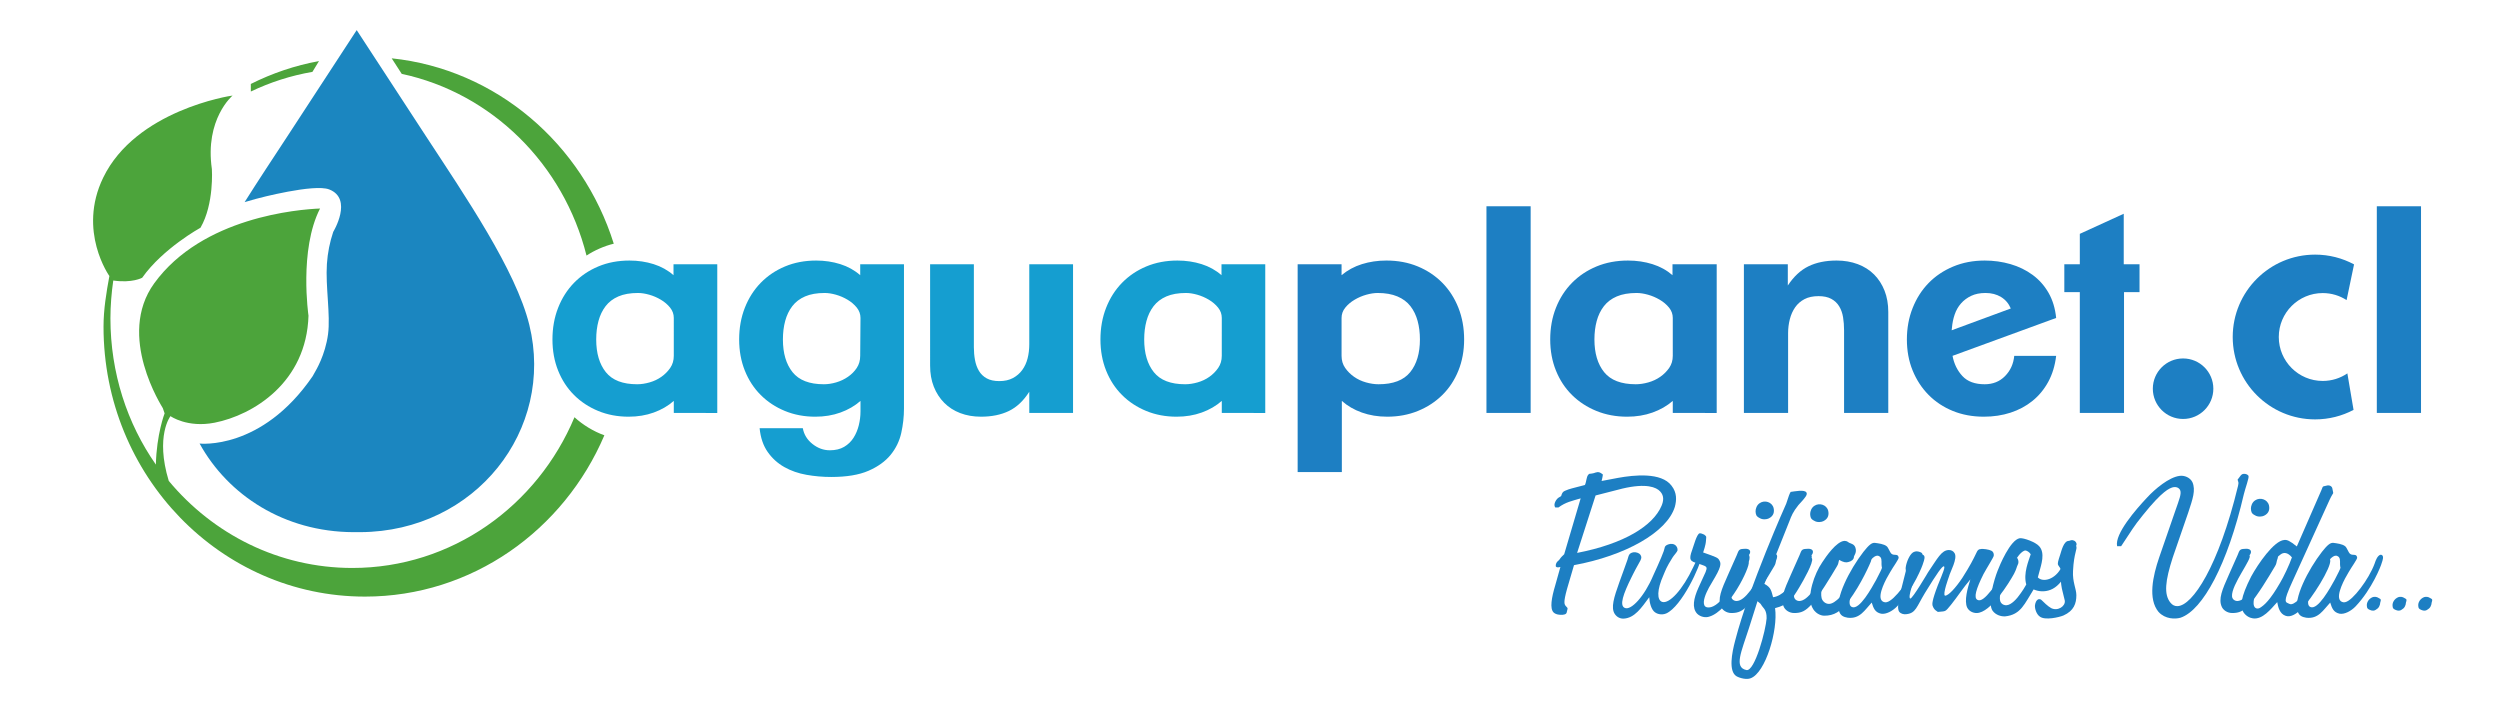 <?xml version="1.0" encoding="UTF-8"?> <!-- Generator: Adobe Illustrator 16.0.0, SVG Export Plug-In . SVG Version: 6.00 Build 0) --> <svg xmlns="http://www.w3.org/2000/svg" xmlns:xlink="http://www.w3.org/1999/xlink" id="Capa_1" x="0px" y="0px" width="2728px" height="787px" viewBox="0 0 2728 787" xml:space="preserve"> <path fill="#1B86C0" d="M343.664,406.016c0.731-1.315,11.255-18.297,14.308-41.418c2.774-20.997-2.889-51.97-1.256-76.564 c0.811-12.224,3.174-23.889,6.904-35.019c0.001,0,21.964-36.02-4.394-46.314c-16.509-6.446-77.479,9.581-79.826,10.294 l-12.471,3.562c15.533-24.685,31.705-48.947,46.267-71.214c41.584-63.595,76.043-116.489,76.043-116.489 s34.46,52.895,76.043,116.489c42.097,64.375,97.667,145.421,112.323,205.219c28.034,114.428-58.734,225.45-184.378,226.121h-7.974 c-75.123-0.402-136.348-40.251-167.446-96.69c0,0,67.617,7.875,123.345-73.457L343.664,406.016z"></path> <path fill="#4CA43B" d="M273.689,91.61c23.236-11.669,48.216-20.169,74.394-24.962l-7.166,11.774 c-23.602,4.065-46.151,11.367-67.203,21.451L273.689,91.61z"></path> <path fill="#4CA43B" d="M626.879,455.281c-40.501,96.765-133.802,164.479-242.424,164.479c-80.115,0-151.892-36.836-200.299-94.991 c-14.958-49.188,1.864-70.683,1.864-70.683s18.276,13.063,48.196,7.153c42.065-8.307,100.218-43.895,102.418-116.727 c0,0-10.533-71.929,12.612-116.979l0,0c-23.437,0.958-128.469,9.28-180.925,81.585c-41.795,57.61,8.902,135.106,9.37,136.307 l1.927,5.647c0,0-8.808,22.833-9.514,55.914c-31.369-44.812-49.603-100.142-49.603-159.649c0-13.785,1.186-28.005,3.104-41.242l0,0 c20.589,3.068,31.538-3.001,31.538-3.001c22.548-32.005,63.635-54.598,63.635-54.598c15.062-25.981,12.425-64.011,12.425-64.011 c-7.907-54.598,22.593-80.203,22.593-80.203c-2.887,0.239-105.678,16.2-141.202,89.617c-28.24,58.363,6.777,107.312,6.777,107.312 c-3.319,17.962-6.4,36.371-6.4,55.354c0,162.623,127.717,294.45,285.268,294.45c116.736,0,217.095-72.375,261.26-176.03l0,0 C647.788,470.875,635.818,463.519,626.879,455.281L626.879,455.281z"></path> <path fill="#4CA43B" d="M640.004,278.876c8.572-5.664,19.448-10.474,29.729-12.96l0,0 C635.574,156.826,541.411,75.582,427.406,63.633L438.359,80.6C536.702,101.661,615.006,179.196,640.004,278.876L640.004,278.876z"></path> <g> <path fill="#159ED0" d="M735.242,450.621v-13.155c-6.202,5.433-13.489,9.661-21.861,12.685c-8.373,3.023-17.519,4.542-27.443,4.542 c-11.992,0-23.052-2.089-33.179-6.263c-10.13-4.175-18.915-9.97-26.356-17.385c-7.443-7.407-13.232-16.285-17.365-26.623 c-4.137-10.337-6.202-21.66-6.202-33.985c0-12.528,2.065-24.062,6.202-34.61c4.133-10.539,9.922-19.623,17.365-27.248 c7.441-7.622,16.279-13.573,26.512-17.857c10.233-4.277,21.551-6.419,33.954-6.419c9.302,0,18.087,1.307,26.356,3.913 c8.267,2.614,15.506,6.633,21.708,12.061v-11.902h47.752v162.246H735.242z M735.242,346.947c0-4.174-1.347-7.933-4.032-11.275 c-2.688-3.339-6.047-6.213-10.077-8.613c-4.03-2.401-8.271-4.23-12.713-5.483c-4.448-1.253-8.528-1.877-12.25-1.877 c-8.478,0-15.61,1.253-21.395,3.756c-5.791,2.506-10.441,6.06-13.954,10.649c-3.519,4.595-6.1,9.975-7.753,16.133 c-1.656,6.16-2.479,12.896-2.479,20.2c0,15.035,3.512,26.938,10.543,35.709c7.024,8.769,18.395,13.152,34.108,13.152 c4.34,0,8.885-0.674,13.644-2.036c4.753-1.353,9.041-3.391,12.869-6.107c3.823-2.712,7.024-5.951,9.612-9.71 c2.583-3.757,3.877-8.143,3.877-13.155V346.947z"></path> <path fill="#159ED0" d="M983.462,472.391c-1.969,8.872-5.844,16.858-11.628,23.959c-5.792,7.099-13.853,12.891-24.187,17.386 c-10.34,4.486-23.877,6.734-40.622,6.734c-9.099,0-18.092-0.783-26.979-2.351c-8.89-1.565-16.953-4.383-24.187-8.454 c-7.239-4.075-13.285-9.555-18.138-16.445c-4.861-6.893-7.807-15.559-8.84-25.999h47.134c1.24,6.892,4.754,12.632,10.543,17.227 c5.785,4.592,12.093,6.892,18.916,6.892c6.202,0,11.42-1.252,15.66-3.759c4.235-2.506,7.645-5.794,10.232-9.866 c2.581-4.071,4.496-8.613,5.738-13.625c1.239-5.01,1.859-10.022,1.859-15.032v-11.59c-6.203,5.433-13.489,9.661-21.86,12.685 c-8.373,3.023-17.519,4.542-27.443,4.542c-11.992,0-23.052-2.089-33.18-6.263c-10.13-4.175-18.915-9.97-26.355-17.385 c-7.443-7.407-13.232-16.285-17.366-26.623c-4.137-10.337-6.203-21.66-6.203-33.985c0-12.528,2.065-24.062,6.203-34.61 c4.134-10.539,9.922-19.623,17.366-27.248c7.441-7.622,16.279-13.573,26.512-17.857c10.232-4.277,21.551-6.419,33.954-6.419 c9.302,0,18.088,1.307,26.357,3.913c8.266,2.614,15.506,6.633,21.707,12.061v-11.902h47.752v157.548 C986.407,454.693,985.424,463.511,983.462,472.391z M938.964,346.947c0-4.174-1.346-7.933-4.031-11.275 c-2.689-3.339-6.047-6.213-10.078-8.613c-4.031-2.401-8.271-4.23-12.713-5.483c-4.448-1.253-8.527-1.877-12.25-1.877 c-8.478,0-15.61,1.253-21.395,3.756c-5.791,2.506-10.441,6.06-13.953,10.649c-3.52,4.595-6.101,9.975-7.753,16.133 c-1.657,6.16-2.48,12.896-2.48,20.2c0,15.035,3.512,26.938,10.543,35.709c7.024,8.769,18.396,13.152,34.108,13.152 c4.34,0,8.837-0.674,13.489-2.036c4.651-1.353,8.938-3.391,12.868-6.107c3.924-2.712,7.133-5.951,9.612-9.71 c2.481-3.757,3.722-8.143,3.722-13.155L938.964,346.947z"></path> <path fill="#159ED0" d="M1123.153,450.621v-23.177c-6.202,9.817-13.595,16.812-22.171,20.986 c-8.582,4.174-18.762,6.263-30.544,6.263c-8.271,0-15.813-1.307-22.636-3.916c-6.821-2.606-12.664-6.366-17.519-11.276 c-4.86-4.904-8.634-10.751-11.319-17.538c-2.688-6.784-4.031-14.459-4.031-23.022V288.375h47.753v90.52 c0,4.807,0.406,9.451,1.23,13.937c0.824,4.495,2.264,8.458,4.324,11.903c2.052,3.447,4.882,6.162,8.483,8.145 c3.595,1.986,8.173,2.974,13.73,2.974c5.756,0,10.689-1.094,14.801-3.289c4.115-2.191,7.51-5.112,10.186-8.769 c2.673-3.651,4.625-7.881,5.862-12.685c1.231-4.801,1.851-9.917,1.851-15.35v-87.386h47.752v162.246H1123.153z"></path> <path fill="#159ED0" d="M1333.212,450.621v-13.155c-6.204,5.433-13.489,9.661-21.863,12.685c-8.371,3.023-17.519,4.542-27.44,4.542 c-11.994,0-23.054-2.089-33.18-6.263c-10.131-4.175-18.916-9.97-26.357-17.385c-7.443-7.407-13.232-16.285-17.365-26.623 c-4.138-10.337-6.203-21.66-6.203-33.985c0-12.528,2.065-24.062,6.203-34.61c4.133-10.539,9.921-19.623,17.365-27.248 c7.441-7.622,16.279-13.573,26.512-17.857c10.232-4.277,21.55-6.419,33.954-6.419c9.302,0,18.088,1.307,26.356,3.913 c8.266,2.614,15.505,6.633,21.706,12.061v-11.902h47.752v162.246H1333.212z M1333.212,346.947c0-4.174-1.349-7.933-4.032-11.275 c-2.689-3.339-6.046-6.213-10.078-8.613c-4.03-2.401-8.271-4.23-12.713-5.483c-4.447-1.253-8.528-1.877-12.249-1.877 c-8.478,0-15.608,1.253-21.396,3.756c-5.79,2.506-10.439,6.06-13.954,10.649c-3.518,4.595-6.099,9.975-7.752,16.133 c-1.656,6.16-2.48,12.896-2.48,20.2c0,15.035,3.514,26.938,10.543,35.709c7.026,8.769,18.396,13.152,34.11,13.152 c4.34,0,8.885-0.674,13.642-2.036c4.753-1.353,9.043-3.391,12.87-6.107c3.822-2.712,7.025-5.951,9.612-9.71 c2.581-3.757,3.877-8.143,3.877-13.155V346.947z"></path> <path fill="#1D7FC3" d="M1597.657,370.437c0,12.326-2.088,23.648-6.261,33.985c-4.181,10.338-10.025,19.216-17.544,26.623 c-7.513,7.416-16.391,13.21-26.622,17.385c-10.232,4.174-21.403,6.263-33.512,6.263c-10.025,0-19.263-1.519-27.724-4.542 c-8.453-3.024-15.715-7.252-21.768-12.685v77.679h-48.231v-226.77h47.919v11.902c6.472-5.428,13.884-9.446,22.238-12.061 c8.351-2.606,17.227-3.913,26.625-3.913c12.524,0,23.963,2.142,34.294,6.419c10.336,4.284,19.268,10.235,26.78,17.857 c7.519,7.625,13.363,16.709,17.544,27.248C1595.569,346.374,1597.657,357.909,1597.657,370.437z M1549.425,370.437 c0-7.304-0.836-14.04-2.506-20.2c-1.676-6.158-4.284-11.538-7.831-16.133c-3.554-4.589-8.302-8.143-14.249-10.649 c-5.955-2.503-13.109-3.756-21.459-3.756c-3.758,0-7.883,0.624-12.372,1.877c-4.495,1.253-8.771,3.083-12.842,5.483 c-4.073,2.4-7.467,5.274-10.18,8.613c-2.719,3.342-4.071,7.102-4.071,11.275v41.343c0,5.013,1.301,9.398,3.913,13.155 c2.611,3.759,5.849,6.998,9.714,9.71c3.858,2.716,8.189,4.754,12.996,6.107c4.8,1.362,9.396,2.036,13.784,2.036 c15.862,0,27.353-4.384,34.453-13.152C1545.87,397.374,1549.425,385.472,1549.425,370.437z"></path> <path fill="#1D7FC3" d="M1622.014,450.621V225.104h48.238v225.517H1622.014z"></path> <path fill="#1D7FC3" d="M1825.333,450.621v-13.155c-6.262,5.433-13.62,9.661-22.081,12.685c-8.454,3.023-17.697,4.542-27.717,4.542 c-12.113,0-23.286-2.089-33.518-6.263c-10.232-4.175-19.102-9.97-26.623-17.385c-7.518-7.407-13.367-16.285-17.537-26.623 c-4.185-10.337-6.267-21.66-6.267-33.985c0-12.528,2.082-24.062,6.267-34.61c4.17-10.539,10.02-19.623,17.537-27.248 c7.521-7.622,16.444-13.573,26.782-17.857c10.337-4.277,21.769-6.419,34.295-6.419c9.401,0,18.272,1.307,26.628,3.913 c8.349,2.614,15.656,6.633,21.921,12.061v-11.902h48.239v162.246H1825.333z M1825.333,346.947c0-4.174-1.359-7.933-4.07-11.275 c-2.714-3.339-6.108-6.213-10.18-8.613c-4.071-2.401-8.354-4.23-12.843-5.483c-4.489-1.253-8.614-1.877-12.367-1.877 c-8.566,0-15.772,1.253-21.615,3.756c-5.849,2.506-10.544,6.06-14.098,10.649c-3.547,4.595-6.159,9.975-7.824,16.133 c-1.677,6.16-2.506,12.896-2.506,20.2c0,15.035,3.548,26.938,10.647,35.709c7.097,8.769,18.58,13.152,34.453,13.152 c4.384,0,8.973-0.674,13.78-2.036c4.799-1.353,9.13-3.391,13.002-6.107c3.859-2.712,7.096-5.951,9.708-9.71 c2.606-3.757,3.912-8.143,3.912-13.155V346.947z"></path> <path fill="#1D7FC3" d="M2012.248,450.621v-90.207c0-5.01-0.364-9.757-1.094-14.25c-0.736-4.49-2.142-8.458-4.231-11.902 c-2.088-3.447-4.958-6.158-8.611-8.146c-3.654-1.982-8.297-2.976-13.938-2.976c-6.055,0-11.173,1.1-15.345,3.288 c-4.183,2.194-7.571,5.169-10.184,8.928c-2.612,3.76-4.537,8.095-5.79,12.999c-1.252,4.91-1.881,9.973-1.881,15.191v87.074h-48.233 V288.375h47.92v23.178c6.473-9.811,13.985-16.807,22.552-20.984c8.561-4.176,18.791-6.266,30.693-6.266 c8.349,0,16.026,1.307,23.021,3.913c6.996,2.614,12.945,6.375,17.857,11.279c4.9,4.907,8.713,10.805,11.43,17.697 c2.713,6.889,4.072,14.617,4.072,23.177v110.251H2012.248z"></path> <path fill="#1D7FC3" d="M2235.059,416.636c-4.495,8.251-10.238,15.191-17.231,20.83c-6.995,5.639-14.986,9.919-23.959,12.844 c-8.983,2.921-18.691,4.383-29.129,4.383c-12.326,0-23.597-2.089-33.828-6.263c-10.231-4.175-19.057-10.026-26.469-17.542 c-7.414-7.515-13.208-16.392-17.381-26.622c-4.184-10.229-6.266-21.504-6.266-33.83c0-12.316,2.082-23.749,6.266-34.298 c4.173-10.539,9.967-19.623,17.381-27.248c7.412-7.62,16.337-13.626,26.78-18.009c10.442-4.386,21.928-6.578,34.454-6.578 c9.812,0,19.208,1.307,28.191,3.913c8.973,2.614,17.016,6.53,24.117,11.749c7.095,5.219,12.892,11.743,17.385,19.574 c4.489,7.831,7.255,16.968,8.302,27.408l-113.074,41.343c1.666,8.772,5.273,16.132,10.803,22.083 c5.531,5.951,13.626,8.925,24.276,8.925c8.977,0,16.392-2.974,22.238-8.925c5.841-5.951,9.189-13.311,10.024-22.083h45.732 C2242.42,398.942,2239.541,408.39,2235.059,416.636z M2183.532,324.081c-4.807-2.921-10.442-4.383-16.916-4.383 c-6.059,0-11.272,1.047-15.66,3.13c-4.385,2.088-8.097,4.854-11.121,8.301c-3.03,3.445-5.325,7.469-6.889,12.059 c-1.564,4.595-2.56,9.396-2.978,14.409c0,0.42-0.053,0.891-0.154,1.409c-0.11,0.524-0.158,0.995-0.158,1.409l64.523-23.804 C2191.881,331.183,2188.332,327.008,2183.532,324.081z"></path> <path fill="#1D7FC3" d="M2317.732,318.756v131.865h-48.234V318.756h-16.914v-30.381h16.914v-33.2l47.922-21.927v55.127h17.227 v30.381H2317.732z"></path> <path fill="#1D7FC3" d="M2593.58,450.621V225.104h48.233v225.517H2593.58z"></path> <circle fill="#1D7FC3" cx="2382.182" cy="424.158" r="33.016"></circle> <path fill="#1D7FC3" d="M2561.452,407.44c-7.672,5.207-16.927,8.248-26.898,8.248c-26.476,0-47.944-21.468-47.944-47.946 c0-26.481,21.469-47.944,47.944-47.944c9.6-0.002,18.543,2.818,26.039,7.678l8.147-38.975 c-12.654-6.801-27.128-10.661-42.501-10.661c-49.649,0-89.898,40.252-89.898,89.902c0,49.653,40.249,89.9,89.898,89.9 c15.149,0,29.431-3.747,41.954-10.366L2561.452,407.44z"></path> </g> <g> <path fill="#1D7FC3" d="M1747.669,524.853l17.978-3.407c17.492-3.156,47.136-6.316,58.312,8.51 c6.075,7.772,5.59,15.788,3.649,23.081c-8.509,27.941-54.427,53.453-110.067,63.661l-7.537,25.751 c-4.374,15.553-2.671,16.77-1.944,18.228c2.188,2.915,3.16,1.944,1.944,5.83c-0.487,3.155-1.215,3.893-4.859,4.377 c-3.155,0.241-7.529-0.244-9.964-2.674c-4.126-4.371-2.188-15.797,1.945-29.646l5.589-19.924c-4.859,1.459-5.1-0.969-5.1-0.969 c0-2.922,0.966-4.376,3.641-6.562c2.43-2.916,0.733-1.704,5.587-6.319l17.984-60.984c-9.963,2.915-16.282,4.127-24.298,9.961 h-3.403c-2.672-3.403,1.215-9.476,3.889-10.938c2.671-1.46,2.671-1.46,2.915-2.913c1.215-3.645,2.913-3.888,4.374-4.621 c4.374-1.939,7.29-2.43,21.14-6.075c0,0,0.727-0.968,1.699-6.072c0.976-5.103,2.187-5.103,2.916-6.071 c0.489,0,5.101-0.485,7.049-1.462c3.399-0.971,4.374-0.486,7.774,1.944C1749.365,518.29,1747.669,524.853,1747.669,524.853z M1811.571,536.271c-4.133-4.618-15.067-9.236-41.066-3.159l-29.398,7.531l-20.165,62.69c51.506-9.961,82.852-29.646,92.082-51.268 C1815.214,546.962,1816.185,541.129,1811.571,536.271z"></path> <path fill="#1D7FC3" d="M1847.783,618.641c0,0,4.128-8.503,5.831-12.395c1.942-4.86,3.159,0.492,3.159,0.492 c-0.976,10.445-21.627,55.153-38.637,62.684c-5.345,2.188-10.205,0.24-12.148-1.212c-4.13-2.917-6.074-10.449-6.316-16.522 c-8.748,11.904-16.038,22.598-27.701,23.326c-3.89,0.239-7.531-1.459-9.964-5.103c-4.376-6.805-0.971-17.739,5.103-34.749 l5.105-14.09c1.944-5.347,1.703-4.618,3.644-10.207c1.46-4.375,1.216-7.291,6.805-8.261c2.916-0.244,6.071,0.97,7.286,2.671 c2.922,4.371-0.242,5.834-7.776,20.897l-1.939,3.89c-8.991,18.223-13.365,30.614-7.29,33.285 c6.805,3.159,21.38-12.388,31.104-35.474c0,0,9.23-19.925,11.417-26.488c1.458-3.642,0-5.829,5.588-7.527 c2.434-0.729,5.349-0.485,7.046,0.971c1.703,1.453,2.675,3.4,2.429,5.83c-0.482,1.701-4.37,5.831-5.344,7.534 c-7.046,11.176-7.533,13.605-9.961,19.195c-7.29,16.279-7.29,27.457-1.459,29.402 C1821.537,659.219,1836.117,643.668,1847.783,618.641z"></path> <path fill="#1D7FC3" d="M1875.969,611.109c1.457,2.674,3.396,5.101-4.378,18.465l-6.801,11.664 c-3.643,6.803-6.804,14.575-5.101,18.952c0.726,2.187,3.4,3.401,7.773,2.187c10.937-3.158,26.729-26.242,34.016-45.923l3.159-8.261 c2.188-6.074,6.318-2.918,3.646,4.86c1.459,6.315-21.627,53.453-43.008,59.772c-3.887,1.459-9.723,0.484-13.364-3.164 c-5.831-6.314-3.886-16.516,1.463-28.424l7.773-17.006c1.697-4.623,1.942-5.834-3.161-7.534l-5.35-1.948 c-8.26-2.188-10.2-3.641-6.07-14.819c1.699-4.619,4.859-17.01,8.019-17.982c0.968-0.241,3.887,0.731,5.104,1.46 c3.155,2.187,1.94,2.917,1.94,5.829c-0.241,6.074-2.918,12.397-3.158,13.608C1873.78,608.193,1874.509,608.68,1875.969,611.109z"></path> <path fill="#1D7FC3" d="M1889.091,650.717c0.242,3.159,2.916,5.097,5.83,5.097c9.476-0.241,19.198-16.033,35.234-43.004 l1.944-3.163c2.674-4.371,3.644-6.072,5.588-5.097c2.43,0.969,1.457,4.612,0.485,6.8c-0.485,2.189-0.727,4.376-2.188,6.563 c-7.048,11.904-18.709,31.344-27.699,41.549c-6.804,7.533-11.419,9.475-18.952,9.475c-5.587,0-9.965-3.4-11.417-6.801 c-3.887-8.504,0.483-18.71,7.531-34.503l9.719-21.872c1.943-4.616,1.943-6.561,6.803-6.802c1.943-0.241,4.128-0.241,5.35,0.241 c3.4,0.974,2.911,4.623,0.727,6.804C1912.172,608.434,1888.12,638.079,1889.091,650.717z M1930.001,565.736 c-1.946,0.976-6.56,1.702-9.961-0.485c-3.888-1.942-4.132-3.89-4.377-7.29c0-2.674,1.216-6.801,4.618-8.989 c5.344-3.646,13.361-1.213,15.062,5.345C1936.317,558.446,1935.587,563.064,1930.001,565.736z"></path> <path fill="#1D7FC3" d="M1934.773,651.688c9.959-1.213,18.952-11.666,26.485-24.055l1.938-3.159 c0.73-0.972,9.234-16.766,10.938-17.009c0.726,0,2.186,0.484,3.157,1.94c1.702,4.378-8.99,23.327-14.096,31.833 c-7.773,12.879-11.901,18.709-26.241,22.354c3.403,24.058-10.45,70.709-26.727,76.538c-4.133,1.703-11.421,0-15.309-2.185 c-8.989-5.346-5.103-25.516-1.459-39.122c15.309-59.288,55.646-149.187,55.646-149.187c2.914-8.752,3.399-10.452,4.859-12.879 c4.131-0.486,15.306-2.916,17.254,0.726c1.452,2.432-2.189,6.075-4.137,8.504l-4.613,5.104c-6.076,7.531-7.773,12.146-9.721,17.251 l-27.457,68.768C1932.585,640.996,1932.828,644.638,1934.773,651.688z M1927.726,674.768c0.243-9.475-3.887-11.42-5.105-13.605 c-2.187-3.401-0.971-1.7-4.854-5.1l-9.237,29.152c-8.505,26.488-16.522,43.013-2.914,45.928 C1914.846,733.327,1926.997,686.919,1927.726,674.768z"></path> <path fill="#1D7FC3" d="M1957.612,650.717c0.244,3.159,2.915,5.097,5.83,5.097c9.479-0.241,19.197-16.033,35.235-43.004 l1.941-3.163c2.674-4.371,3.646-6.072,5.589-5.097c2.435,0.969,1.457,4.612,0.487,6.8c-0.487,2.189-0.728,4.376-2.186,6.563 c-7.048,11.904-18.714,31.344-27.703,41.549c-6.801,7.533-11.417,9.475-18.95,9.475c-5.59,0-9.96-3.4-11.42-6.801 c-3.887-8.504,0.482-18.71,7.53-34.503l9.72-21.872c1.944-4.616,1.944-6.561,6.806-6.802c1.939-0.241,4.128-0.241,5.347,0.241 c3.399,0.974,2.914,4.623,0.727,6.804C1980.698,608.434,1956.64,638.079,1957.612,650.717z M1989.576,568.719 c-1.94,0.974-6.561,1.703-9.96-0.484c-3.89-1.943-4.134-3.891-4.376-7.291c0-2.673,1.212-6.8,4.614-8.989 c5.351-3.647,13.364-1.215,15.067,5.345C1995.893,561.43,1995.166,566.048,1989.576,568.719z"></path> <path fill="#1D7FC3" d="M1987.744,652.657c0.977,3.643,4.377,6.319,8.024,6.319c14.091,0,39.115-46.898,39.115-46.898 s2.189-5.832,5.101-5.34c3.164,0.241,2.189,3.644,1.461,6.071c-0.246,0.729-9.964,24.056-24.541,43.49 c-8.507,11.182-15.554,15.553-26.244,15.553c-4.372,0-10.444-2.916-13.364-9.476c-5.831-12.149,2.435-36.204,11.182-48.838 c4.129-6.316,15.305-22.596,24.055-23.328c3.401,0,3.887,1.459,5.586,2.185c2.188,0.978,5.344,1.463,6.562,5.349 c1.704,5.345-1.697,8.502-1.697,9.964c0,2.674-2.678,4.854-6.079,5.588c-2.432,0.729-5.104,0.487-10.207-2.431 C1998.678,617.184,1984.584,638.564,1987.744,652.657z"></path> <path fill="#1D7FC3" d="M2098.546,614.509c-0.485,2.431-10.448,28.188-28.425,47.142c-4.863,5.104-12.153,8.989-17.498,8.012 c-6.56-1.452-8.263-5.823-10.209-12.146c-7.53,8.02-12.871,18.225-26.236,16.525c-4.377-0.731-7.777-2.189-9.233-6.803 c-5.104-13.607,11.414-45.683,26.483-65.12c5.831-7.29,8.986-10.208,12.636-9.724c3.645,0.487,9.721,1.22,12.632,3.649 c1.947,1.456,3.4,6.56,5.348,8.264c2.917,2.43,7.045-0.734,7.775,4.125c0.24,1.704-6.072,10.207-9.23,15.799 c-4.62,7.53-13.852,24.78-9.48,30.854c0.975,1.46,3.404,2.674,5.834,1.947c8.019-1.704,25.514-24.787,31.83-41.795l1.214-3.404 c1.701-4.37,4.374-7.285,6.561-6.316C2101.219,606.738,2099.764,611.109,2098.546,614.509z M2020.793,662.377 c8.265,3.645,21.621-20.896,26.486-29.645c3.644-7.048,6.56-12.633,6.317-13.363c-0.241-1.456-0.489-1.456-0.489-3.644 c0-3.891,0.489-7.532-2.914-8.987c-7.779-3.893-20.41,22.595-25.513,31.826C2021.52,644.152,2014.476,659.703,2020.793,662.377z"></path> <path fill="#1D7FC3" d="M2201.576,616.698c-0.97,1.942-1.216,4.374-3.89,9.475c-5.345,9.717-25.513,42.764-40.822,42.764 c-3.644,0-8.016-1.697-10.204-5.83c-3.647-7.293,0.485-21.868,3.4-30.859c-7.773,8.991-14.093,18.953-21.139,27.7 c-6.803,8.263-5.343,6.807-14.336,7.777c-0.97-0.971-4.129-1.703-5.833-7.048c-0.24-1.458-0.966-4.377,5.833-22.112 c5.832-14.332,8.262-19.924,6.564-20.651c-1.949,0-6.809,6.561-20.655,29.157c-9.233,15.307-9.96,21.866-19.923,23.084 c-2.918,0.485-6.074-0.243-8.023-2.43c-3.154-4.377-0.973-13.123,7.047-44.47c0.244-1.941-0.485-2.183,0-4.614 c0.732-5.102,3.892-13.122,7.776-15.795c1.216-0.727,3.404-1.701,6.072-0.971c2.431,0.729,4.133,0.971,4.618,3.886 c0.973,3.645-0.24,7.049-4.618,16.283c-5.345,10.688-11.904,29.884-8.987,31.103c2.187,0.729,19.439-28.673,19.439-28.673 c10.445-15.312,14.58-24.055,22.599-24.3c2.669,0,4.856,0.971,6.316,3.4c3.644,5.831-4.86,20.413-6.075,25.515 c0,0-7.289,19.682-4.374,20.895c3.642,0.244,11.663-8.502,18.952-19.436c8.261-12.876,12.392-21.143,14.336-25.272 c0.973-1.452,1.944-6.075,5.345-6.075c2.675-0.729,9.722,0.489,11.907,1.707c2.428,1.212,2.914,3.401,2.676,5.583 c-0.248,1.703-7.775,13.609-11.176,19.927c-8.267,16.521-10.934,25.996-6.562,28.185c7.289,3.886,19.679-17.007,37.417-41.306 l4.371-6.073C2200.606,607.708,2204.248,612.078,2201.576,616.698z"></path> <path fill="#1D7FC3" d="M2249.689,618.641c1.945-3.891,3.643-7.531,3.643-7.531c1.214-2.676,2.434-4.371,4.859-3.645l1.945,1.697 c-2.672,13.607-10.932,31.591-25.024,35.234c-5.345,1.456-10.937,0.975-16.039-1.214c-9.721,15.305-13.847,27.701-31.103,29.401 c-4.371,0.242-10.201-1.459-13.609-6.077c-6.072-8.505,1.948-34.985,5.349-43.496c2.188-5.827,13.851-34.014,24.296-35.715 c4.377-0.485,17.5,4.374,21.142,8.749c6.808,7.289,2.186,20.409,0.245,27.701l-1.703,6.316 C2229.28,635.89,2242.883,632.489,2249.689,618.641z M2203.279,605.519c-0.241,0.242-6.56,8.75-8.989,13.122 c-4.616,8.507-14.58,29.886-11.423,37.906c1.459,3.156,4.618,4.13,6.807,3.89c5.104-0.489,10.933-6.561,15.553-13.366 c3.642-5.348,1.939-2.674,5.827-9.232c-3.403-12.394,2.674-26.003,4.862-33.048c-1.461-2.43-4.373-4.131-6.077-4.131 C2208.383,600.907,2205.953,602.36,2203.279,605.519z"></path> <path fill="#1D7FC3" d="M2262.083,623.011c-0.729,12.151,3.646,19.438,3.646,26.487c0,8.989-2.671,17.009-14.091,22.112 c-4.619,1.944-20.171,5.59-25.755,1.216c-3.648-2.427-5.588-8.503-5.344-12.149c0.241-2.189,1.211-5.831,3.885-6.801 c0.969,0,2.187-0.492,3.889,1.454c1.457,1.461,6.316,6.32,9.962,8.262c7.288,3.647,15.792-2.189,14.822-8.262 c-1.459-7.771-5.591-15.795-4.134-33.531c-0.971-2.674-3.155-4.615-3.4-6.073c0-1.701-0.243-2.187,2.672-10.936 c1.214-3.646,3.646-14.579,9.233-14.579c1.459,0,2.431-1.456,5.104-0.485c2.185,0.485,4.374,3.404,2.911,5.831 C2267.19,599.444,2263.058,602.604,2262.083,623.011z"></path> <path fill="#1D7FC3" d="M2310.198,596.045c-2.913-13.365,20.657-40.337,32.802-53.216c8.509-9.231,23.811-22.11,35.479-23.569 c5.345-0.73,11.42,1.945,13.85,6.804c3.886,8.746,0.244,18.709-4.374,32.803l-17.011,49.326c-8.26,25.517-9.959,40.577-2.43,49.567 c1.945,2.43,4.618,3.89,7.775,3.642c16.039-0.726,44.466-42.519,65.851-131.208c0.971-4.131,0.241-4.131-0.485-6.801 c3.158-3.645,3.644-6.801,8.019-6.316c1.944,0.241,3.4,1.212,3.884,2.183c0.976,1.703-3.643,13.853-5.102,20.168 c-17.734,76.297-44.707,126.35-69.007,134.613c-5.83,1.699-16.765,1.699-24.055-6.317c-11.662-14.093-6.317-38.877,0.731-59.531 l17.734-51.271c4.132-11.905,6.809-18.222,5.104-22.113c-1.212-2.43-4.127-4.127-8.504-2.916 c-3.157,1.218-10.205,2.916-32.072,30.132c-11.18,13.848-10.936,14.824-23.814,34.019H2310.198z"></path> <path fill="#1D7FC3" d="M2435.585,650.717c0.241,3.159,2.912,5.097,5.828,5.097c9.476-0.241,19.197-16.033,35.234-43.004 l1.942-3.163c2.674-4.371,3.645-6.072,5.589-5.097c2.434,0.969,1.456,4.612,0.486,6.8c-0.486,2.189-0.729,4.376-2.187,6.563 c-7.045,11.904-18.713,31.344-27.702,41.549c-6.802,7.533-11.418,9.475-18.95,9.475c-5.589,0-9.96-3.4-11.42-6.801 c-3.886-8.504,0.483-18.71,7.53-34.503l9.721-21.872c1.943-4.616,1.943-6.561,6.804-6.802c1.942-0.241,4.129-0.241,5.349,0.241 c3.401,0.974,2.915,4.623,0.725,6.804C2458.662,608.434,2434.611,638.079,2435.585,650.717z M2470.529,562.753 c-1.945,0.977-6.564,1.704-9.964-0.485c-3.886-1.938-4.13-3.886-4.37-7.285c0-2.679,1.211-6.805,4.611-8.994 c5.35-3.645,13.365-1.212,15.068,5.345C2476.846,555.466,2476.119,560.082,2470.529,562.753z"></path> <path fill="#1D7FC3" d="M2519.171,640.753c4.861-7.535,10.938-19.196,14.092-25.27c0.732-1.215,1.221-2.674,2.677-4.374 c1.942-2.676,3.4-3.401,4.618-2.916c1.451,0,1.938,1.944,2.181,2.916c1.461,8.016-20.164,42.274-31.099,53.214 c-5.589,5.339-11.663,9.476-17.25,7.773c-7.049-2.186-8.508-9.961-9.479-15.062c-7.285,8.018-16.038,19.191-26.483,17.733 c-3.646-0.482-7.774-2.671-10.448-6.802c-3.643-5.83-3.404-15.553,8.503-38.877c7.534-13.85,24.783-38.878,35.959-39.852 c3.161-0.482,6.319,0.974,13.853,7.045l26.729-61.228c2.185-5.098,0.729-3.886,5.587-5.098c3.159-0.976,6.318,0.485,6.56,3.642 c1.214,7.287,1.702,1.456-3.161,11.905l-40.576,89.175c-10.933,23.81-7.528,22.113-3.156,24.299 C2503.379,661.402,2512.852,650.228,2519.171,640.753z M2459.155,656.547c-0.728,8.019,4.376,8.262,6.802,6.801 c4.86-2.911,11.184-8.502,22.109-27.458c3.408-5.587,10.21-19.68,12.883-27.696c-4.861-5.833-9.232-5.589-12.395-3.159 C2475.922,614.269,2460.127,642.938,2459.155,656.547z"></path> <path fill="#1D7FC3" d="M2598.87,614.509c-0.485,2.431-10.448,28.188-28.425,47.142c-4.863,5.104-12.154,8.989-17.5,8.012 c-6.562-1.452-8.261-5.823-10.207-12.146c-7.53,8.02-12.875,18.225-26.239,16.525c-4.374-0.731-7.774-2.189-9.23-6.803 c-5.104-13.607,11.414-45.683,26.484-65.12c5.827-7.29,8.985-10.208,12.631-9.724c3.648,0.487,9.72,1.22,12.636,3.649 c1.947,1.456,3.402,6.56,5.35,8.264c2.915,2.43,7.043-0.734,7.774,4.125c0.239,1.704-6.077,10.207-9.236,15.799 c-4.616,7.53-13.85,24.78-9.473,30.854c0.972,1.46,3.401,2.674,5.831,1.947c8.019-1.704,25.514-24.787,31.83-41.795l1.214-3.404 c1.7-4.37,4.372-7.285,6.561-6.316C2601.544,606.738,2600.083,611.109,2598.87,614.509z M2521.118,662.377 c8.26,3.645,21.62-20.896,26.484-29.645c3.645-7.048,6.561-12.633,6.318-13.363c-0.244-1.456-0.486-1.456-0.486-3.644 c0-3.891,0.486-7.532-2.917-8.987c-7.779-3.893-20.409,22.595-25.514,31.826C2521.844,644.152,2514.799,659.703,2521.118,662.377z"></path> <path fill="#1D7FC3" d="M2595.893,652.698c2.633,1.124,2.254,2.257,1.501,4.517c-0.377,3.953-1.691,6.4-5.081,8.28 c-1.32,0.941-3.575,1.32-6.397,0c-2.448-1.13-3.013-1.691-3.201-4.327c-0.38-3.392,1.691-7.72,6.398-9.595 C2590.992,651.001,2593.442,651.001,2595.893,652.698z"></path> <path fill="#1D7FC3" d="M2623.939,652.698c2.639,1.124,2.258,2.257,1.506,4.517c-0.377,3.953-1.697,6.4-5.08,8.28 c-1.321,0.941-3.58,1.32-6.401,0c-2.451-1.13-3.01-1.691-3.198-4.327c-0.379-3.392,1.691-7.72,6.398-9.595 C2619.044,651.001,2621.489,651.001,2623.939,652.698z"></path> <path fill="#1D7FC3" d="M2651.987,652.698c2.638,1.124,2.255,2.257,1.507,4.517c-0.376,3.953-1.69,6.4-5.082,8.28 c-1.318,0.941-3.577,1.32-6.402,0c-2.445-1.13-3.007-1.691-3.201-4.327c-0.37-3.392,1.693-7.72,6.401-9.595 C2647.094,651.001,2649.541,651.001,2651.987,652.698z"></path> </g> </svg> 
